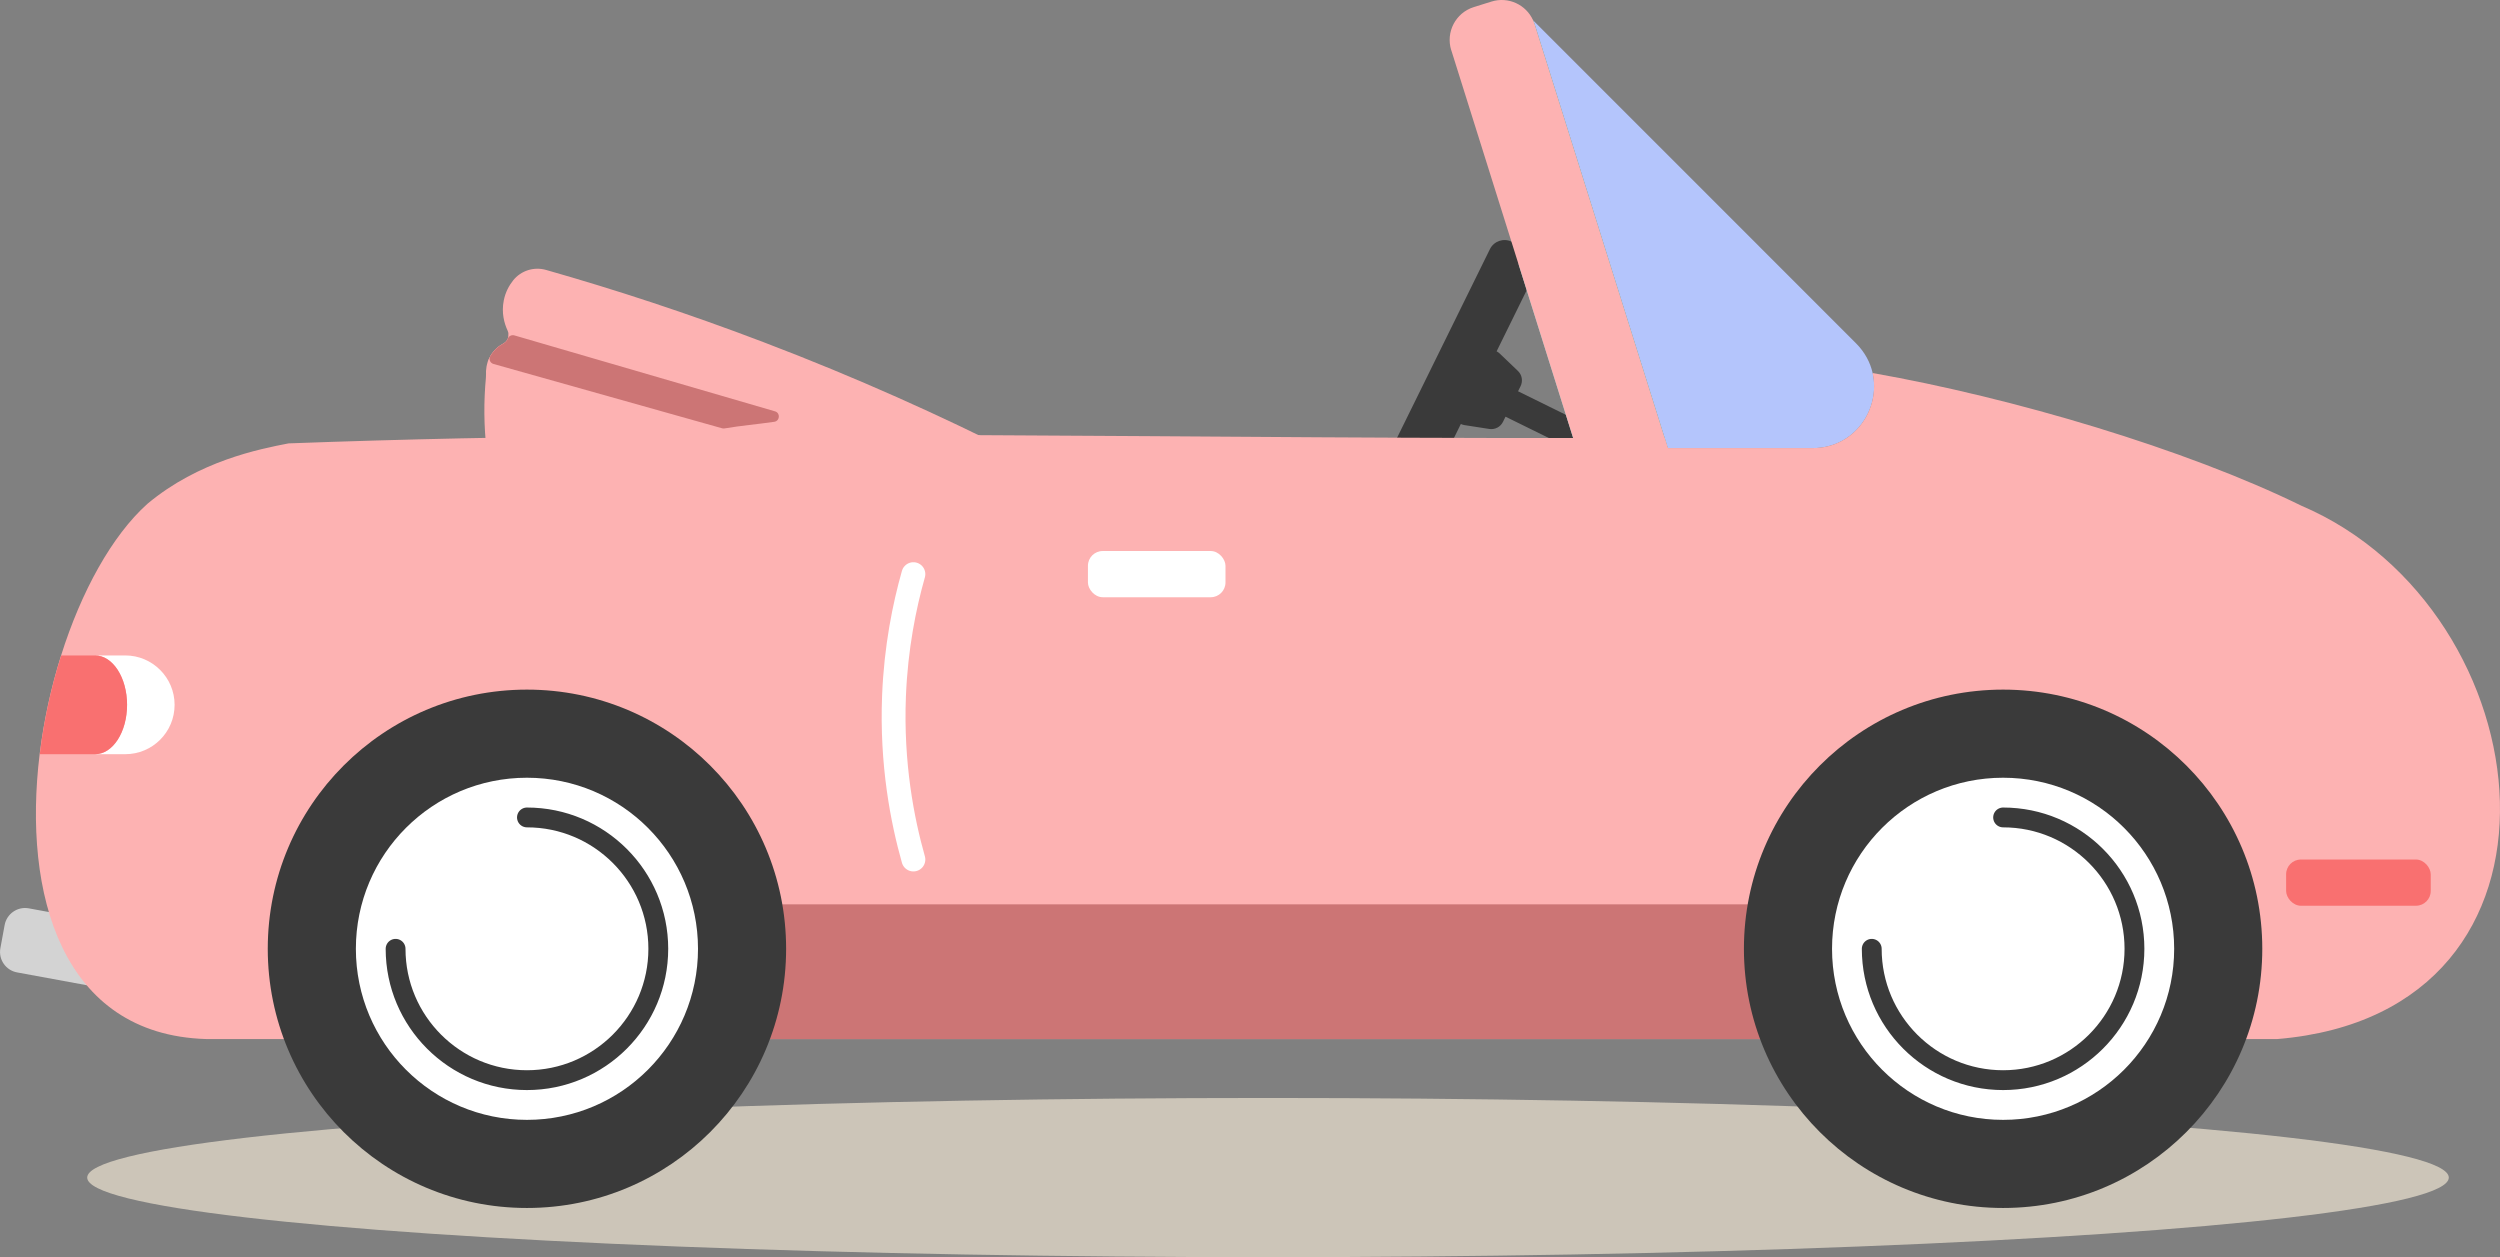 <?xml version="1.0" encoding="UTF-8"?>
<svg id="_レイヤー_2" data-name="レイヤー 2" xmlns="http://www.w3.org/2000/svg" viewBox="0 0 411.1 206.74">
  <rect x="0" y="0" width="411.1" height="206.74" fill="#808080" stroke="none"/>
  <defs>
    <style>
      .cls-1 {
        fill: #71c8c8;
      }

      .cls-1, .cls-2, .cls-3, .cls-4, .cls-5, .cls-6, .cls-7, .cls-8, .cls-9, .cls-10 {
        stroke-width: 0px;
      }

      .cls-2 {
        fill: #fc878e;
      }

      .cls-11 {
        stroke: #fff;
        stroke-width: 3.92px;
      }

      .cls-11, .cls-12 {
        fill: none;
        stroke-linecap: round;
        stroke-miterlimit: 10;
      }

      .cls-3 {
        fill: #cc7575;
      }

      .cls-12 {
        stroke: #3a3a3a;
        stroke-width: 3.26px;
      }

      .cls-4 {
        fill: #ccc5b8;
      }

      .cls-5 {
        fill: #fff;
      }

      .cls-6 {
        fill: #b4c5fc;
      }

      .cls-7 {
        fill: #f97070;
      }

      .cls-8 {
        fill: #d3d3d3;
      }

      .cls-9 {
        fill: #fdb2b2;
      }

      .cls-10 {
        fill: #3a3a3a;
      }
    </style>
  </defs>
  <g id="_レイヤー_1-2" data-name="レイヤー 1">
    <g>
      <path class="cls-5" d="m33.19,114.19h14.05c4.49,0,8.12-3.63,8.12-8.12,0-2.24-.91-4.27-2.38-5.74-1.47-1.47-3.5-2.38-5.74-2.38h-10.53c-.19.61-.38,1.22-.56,1.83-.91,3.13-1.67,6.37-2.25,9.64-.28,1.58-.52,3.17-.71,4.76Z"/>
      <ellipse class="cls-4" cx="208.51" cy="193.64" rx="194.17" ry="13.09"/>
      <path class="cls-8" d="m.13,151.7h30.22c1.89,0,3.42,1.53,3.42,3.42v3.87c0,1.89-1.53,3.42-3.42,3.42H.13v-10.71H.13Z" transform="translate(5.22 314.59) rotate(-169.58)"/>
      <g>
        <rect class="cls-10" x="235.19" y="37.95" width="8.41" height="47.88" rx="2.68" ry="2.68" transform="translate(426.83 223.16) rotate(-153.79)"/>
        <path class="cls-10" d="m246.63,58.15l2.98,2.85c.67.64.85,1.65.44,2.49l-.42.85,35.09,17.28-2.06,4.18-35.09-17.28-.42.85c-.41.84-1.32,1.31-2.24,1.17l-4.07-.63c-1.43-.22-2.23-1.76-1.59-3.06l3.99-8.1c.64-1.3,2.35-1.6,3.39-.6Z"/>
      </g>
      <path class="cls-6" d="m252.12,3.36c.08.19.16.39.23.6l21.37,68.02.54,1.71h23.81c6.94,0,11.2-6.47,9.87-12.34-.39-1.74-1.28-3.43-2.73-4.89L252.12,3.36Z"/>
      <path class="cls-2" d="m80.18,59.58c.1-.32.24-.66.43-1,.6-1.06,1.45-1.72,2.2-2.12.59-.32.88-.96.8-1.6l66.59,19.41-2.66,1.34c-2.92.15-5.85.29-8.77.44l-58.58-16.48Z"/>
      <path class="cls-1" d="m249.74.98v42.57s9.47,30.13,9.47,30.13h15.05S252.34,3.96,252.34,3.96c-.07-.21-.14-.4-.23-.6l-2.38-2.38Z"/>
      <g>
        <path class="cls-9" d="m167.12,74.63c-12.32-6.23-26.19-12.51-41.56-18.36-12.56-4.79-24.55-8.69-35.76-11.88-1.99-.57-4.13.1-5.42,1.72-.67.85-1.27,1.93-1.54,3.3-.41,2.05.09,3.79.63,4.95.36.77.09,1.71-.66,2.11s-1.6,1.06-2.2,2.12c-.66,1.17-.72,2.32-.69,2.95,0,.2,0,.4-.02.6-.17,1.82-.27,3.8-.25,5.92.04,4.16.53,7.84,1.16,10.92,28.77-1.45,57.54-2.9,86.31-4.35Z"/>
        <path class="cls-9" d="m33.9,170.86h340.6c52.06-4.35,44.18-70.52,3.94-87.7-19.07-9.34-47.43-17.75-70.51-21.82,1.33,5.88-2.93,12.34-9.87,12.34h-23.81s-.54-1.71-.54-1.71c-75.54.44-150.68-1.86-226.26.94-4.78.93-14.75,2.87-23.2,9.93-5.85,5.25-10.89,14.43-14.2,24.93-1.64,5.19-2.85,10.71-3.53,16.24-2.81,22.98,3.63,46.13,27.36,46.85Z"/>
        <path class="cls-9" d="m238.65,8.26l11.09,35.3,9.47,30.13,8.39,26.7,13.7-4.3-7.04-22.39L252.34,3.96c-.07-.21-.14-.4-.23-.6-1.15-2.6-4.09-3.97-6.86-3.1l-2.91.91c-2.98.94-4.63,4.11-3.7,7.09Z"/>
        <rect class="cls-3" x="115.19" y="148.7" width="178.54" height="22.16" transform="translate(408.92 319.57) rotate(180)"/>
        <rect class="cls-5" x="178.91" y="90.61" width="22.62" height="7.6" rx="2.43" ry="2.43" transform="translate(380.43 188.82) rotate(180)"/>
        <rect class="cls-7" x="375.93" y="141.34" width="23.78" height="7.6" rx="2.43" ry="2.43" transform="translate(775.64 290.28) rotate(-180)"/>
        <path class="cls-11" d="m150.2,94.41c-1.49,5.26-2.87,12.06-3.19,20.04-.44,11.17,1.37,20.45,3.19,26.89"/>
        <path class="cls-5" d="m20.89,115.9c0-2.24-.59-4.27-1.54-5.74-.95-1.47-2.26-2.38-3.72-2.38h4.96c2.24,0,4.27.91,5.74,2.38,1.47,1.47,2.38,3.5,2.38,5.74,0,4.49-3.63,8.12-8.12,8.12h-4.96c2.9,0,5.25-3.63,5.25-8.12Z"/>
        <path class="cls-7" d="m9.51,109.61c.18-.61.37-1.23.56-1.83h5.57c1.45,0,2.77.91,3.72,2.38.95,1.47,1.54,3.5,1.54,5.74,0,4.49-2.35,8.12-5.25,8.12H6.54c.19-1.59.43-3.18.71-4.76.58-3.27,1.34-6.51,2.25-9.64Z"/>
        <path class="cls-3" d="m80.61,58.59c.6-1.06,1.45-1.72,2.2-2.12.34-.18.58-.47.71-.81.16-.42.63-.63,1.06-.51l42.86,12.49c.91.26.82,1.58-.12,1.72-2.74.4-5.49.63-8.19,1.09-.13.02-.26.01-.38-.02l-37.6-10.58c-.54-.15-.82-.77-.54-1.26,0,0,0,0,0-.01Z"/>
      </g>
      <g>
        <circle class="cls-10" cx="329.39" cy="156.02" r="42.62"/>
        <circle class="cls-5" cx="329.39" cy="156.02" r="28.13"/>
        <path class="cls-12" d="m307.79,156.02c0,5.96,2.42,11.36,6.33,15.27,3.91,3.91,9.31,6.33,15.27,6.33,5.96,0,11.36-2.42,15.27-6.33s6.33-9.31,6.33-15.27c0-5.96-2.42-11.36-6.33-15.27s-9.31-6.33-15.27-6.33"/>
      </g>
      <g>
        <circle class="cls-10" cx="86.65" cy="156.02" r="42.62"/>
        <circle class="cls-5" cx="86.65" cy="156.02" r="28.13"/>
        <path class="cls-12" d="m65.05,156.02c0,5.96,2.42,11.36,6.33,15.27,3.91,3.91,9.31,6.33,15.27,6.33,5.96,0,11.36-2.42,15.27-6.33,3.91-3.91,6.33-9.31,6.33-15.27,0-5.96-2.42-11.36-6.33-15.27-3.91-3.91-9.31-6.33-15.27-6.33"/>
      </g>
    </g>
  </g>
</svg>